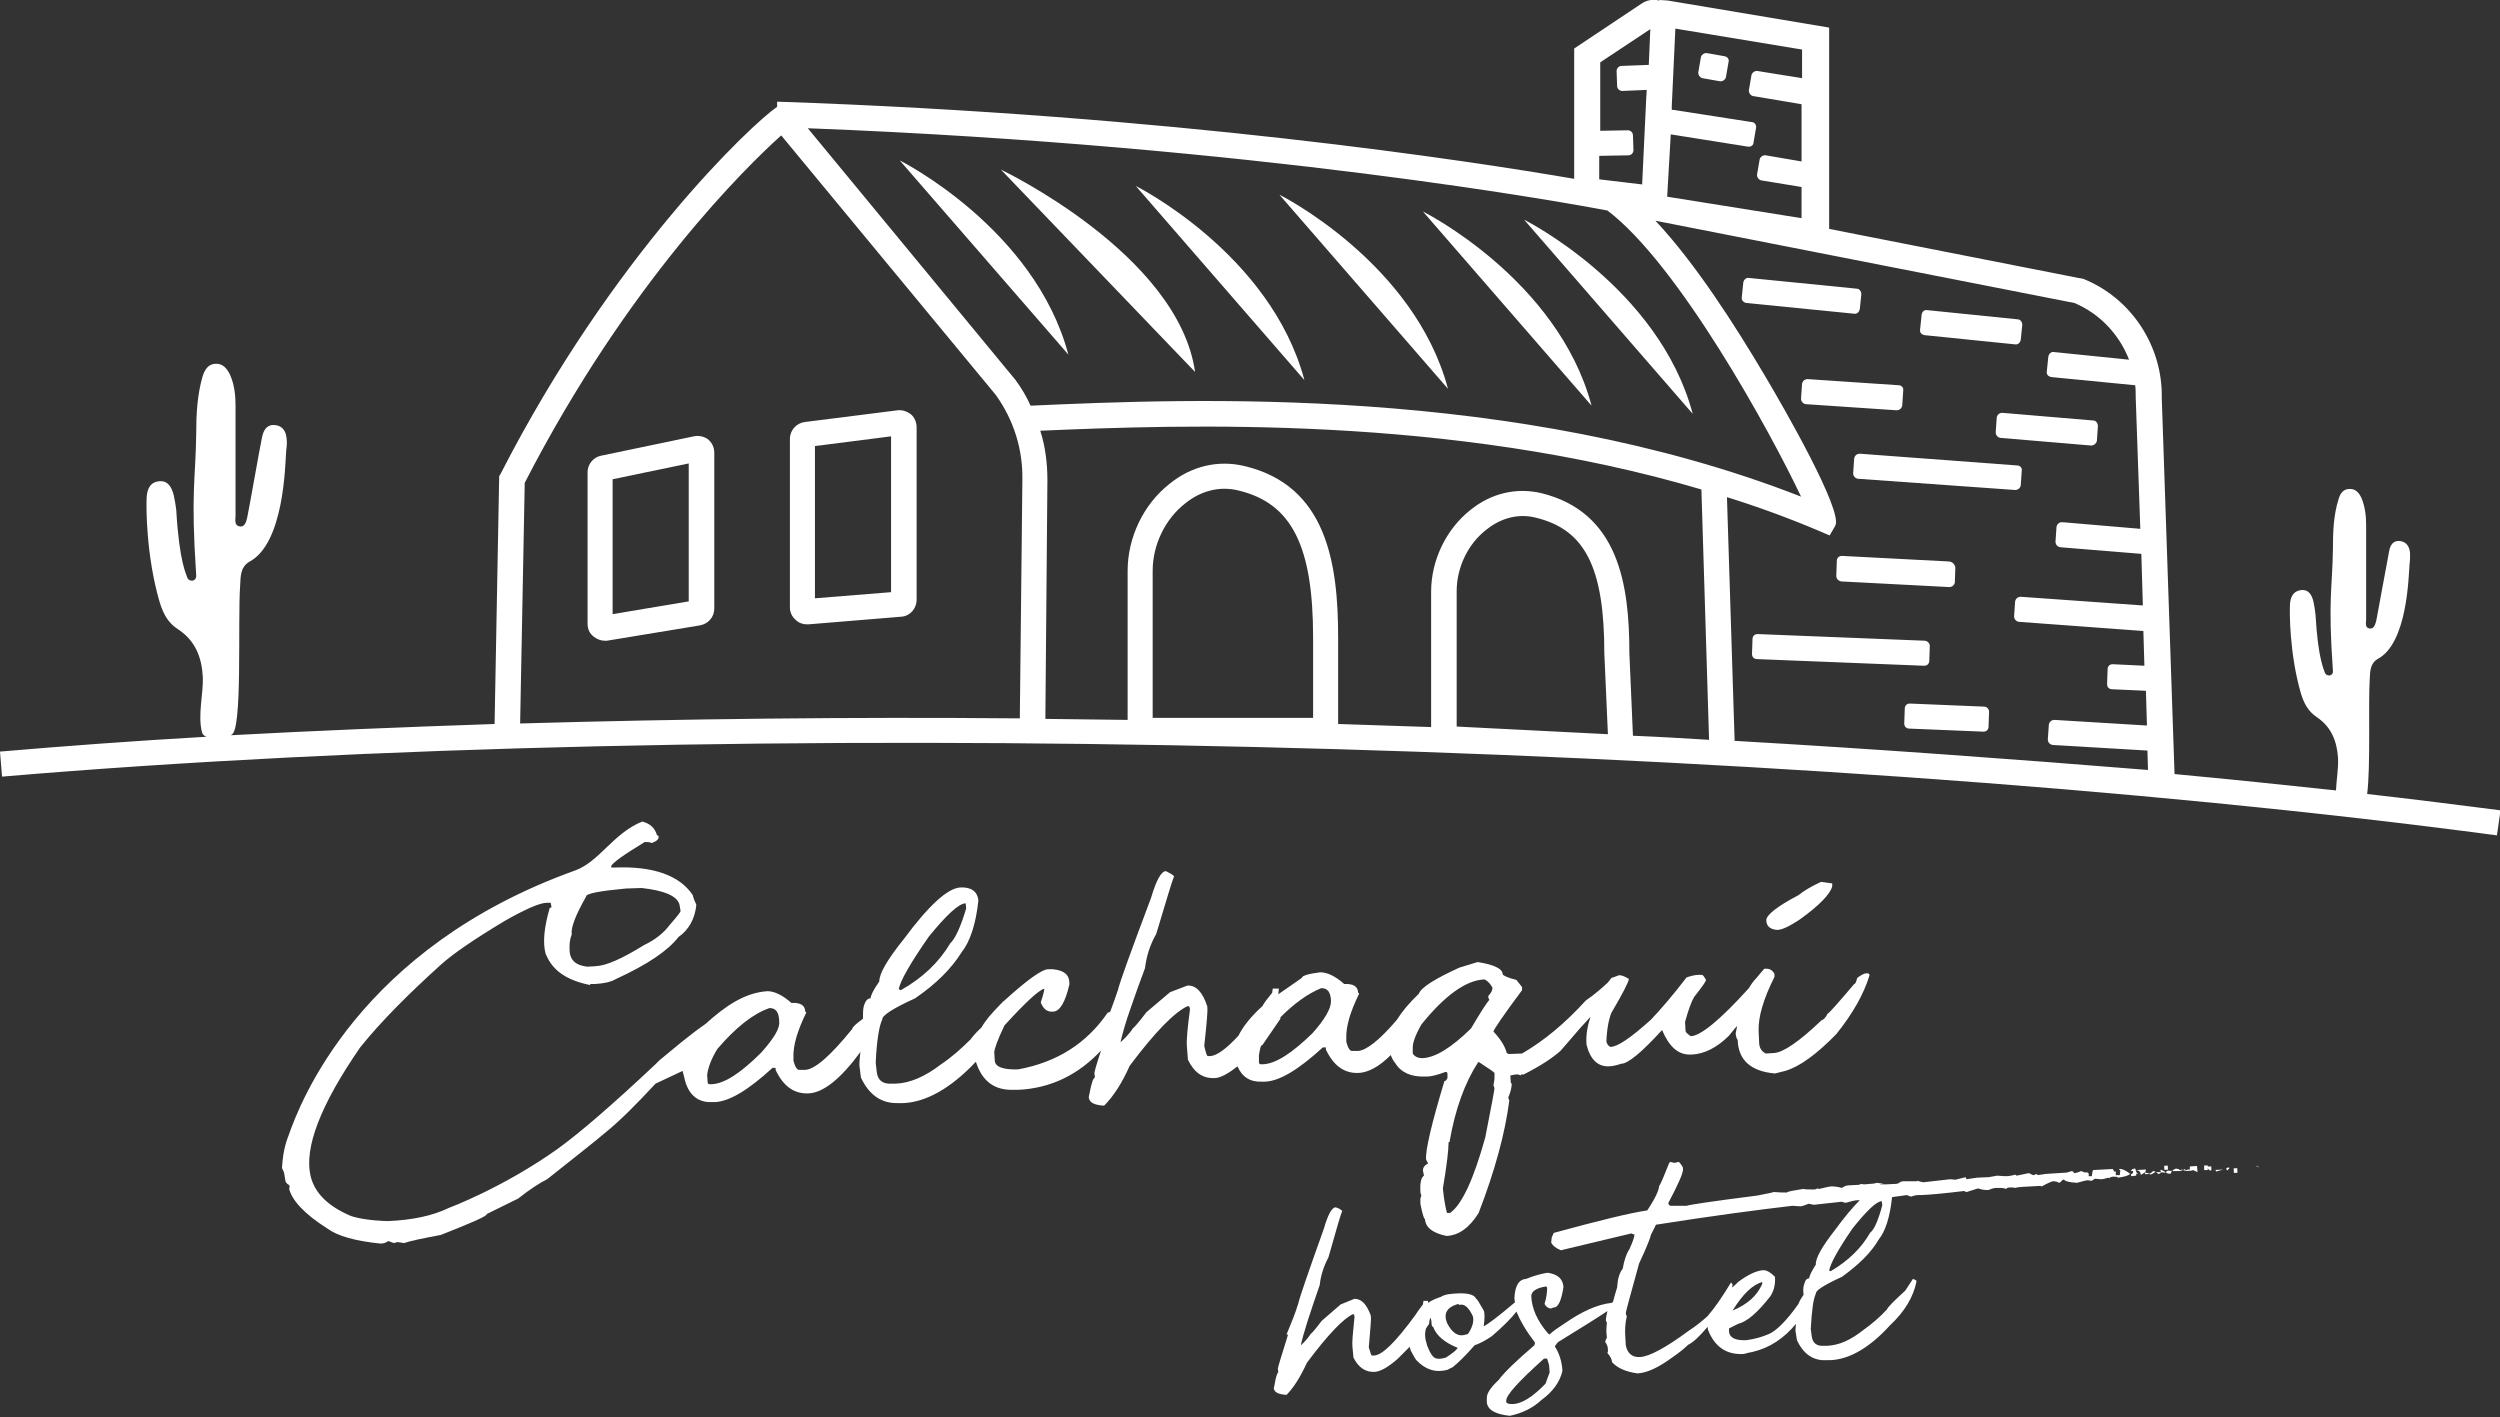 <?xml version="1.0" encoding="utf-8"?>
<!-- Generator: Adobe Illustrator 28.0.0, SVG Export Plug-In . SVG Version: 6.00 Build 0)  -->
<svg version="1.1" id="Layer_1" xmlns="http://www.w3.org/2000/svg" xmlns:xlink="http://www.w3.org/1999/xlink" x="0px" y="0px"
	 viewBox="0 0 489.3 277.4" style="enable-background:new 0 0 489.3 277.4;" xml:space="preserve">
<rect x="0" y="0" width="489.3" height="277.4" fill="#333333" stroke="none"/>
<style type="text/css">
	.st0{fill:#FFFFFF;}
</style>
<path class="st0" d="M441.5,228.2L441.5,228.2c0.2,0.1,0.3,0.1,0.4,0.1l0-0.1L441.5,228.2z"/>
<rect x="437.1" y="228.6" transform="matrix(0.999 -4.928001e-02 4.928001e-02 0.999 -10.755 21.837)" class="st0" width="0.7" height="0.9"/>
<rect x="423.5" y="228.1" transform="matrix(0.999 -4.949265e-02 4.949265e-02 0.999 -10.792 21.256)" class="st0" width="0.7" height="0.8"/>
<path class="st0" d="M435.9,229.1L435.9,229.1c0.3-0.3,0.4-0.4,0.4-0.4l0-0.2C435.7,228.5,435.6,228.7,435.9,229.1"/>
<path class="st0" d="M441.9,228.3L441.9,228.3l0.1,0.2C442.1,228.4,442,228.3,441.9,228.3"/>
<path class="st0" d="M430.1,229.4l-0.1-1.2l-1.4,0.1l0,0.6l-0.4,0c-0.4,0.2-0.6,0.2-0.7,0.2c-0.4-0.2-0.6-0.3-0.6-0.1
	c-0.5,0-0.6-0.1-0.3-0.2c-0.3,0-0.5,0-0.7-0.1c-0.7,0.3-1,0.6-1,1l-0.6,0c-0.9-0.6-1.4-0.8-1.4-0.7c-0.1,0-0.1,0-0.1-0.1l0,0.1
	l0.2,0.5l-0.5,0.3c-0.5-0.4-0.8-0.6-1.1-0.6c-0.4,0.4-0.7,0.6-1.1,0.6l-0.5,0l0.2-0.9l-1.9,0.1c0.6,0.1,0.8,0.3,0.9,0.9
	c-0.5,0-0.9-0.3-1-0.9l-0.6,0c0.2,0,0.4,0,0.6,0c0-0.1-0.1-0.2-0.1-0.3l-0.5,0.1l-0.4,0.4l0.5,0c0,0.4-0.1,0.6-0.5,0.6
	c-0.9-0.7-1.7-1.1-2.3-1l0.3,0.3c0,0.2-0.1,0.4-0.1,0.9l-0.8,0l0-0.1l0-0.6l-0.3,0l-0.3-0.5l-3.8,0.2c-0.1,0-0.2,0.4-0.3,1.2l-0.6,0
	l0-0.5l0,0c-0.2-0.3-0.4-0.3-0.7-0.2l-0.8-0.3c-0.6,0.3-1.1,0.4-1.4,0.4c0-0.2-0.1-0.3-0.4-0.4l-1,0.3l-3.2,0.2
	c-0.5,0-1.4,0.1-2.5,0.3c0-0.1-0.1-0.2-0.3-0.2c-0.2,0.1-0.4,0.2-0.6,0.2l-0.8-0.4l-2.4,0.5l-0.3-0.2c-0.5,0.2-1,0.2-1.4,0.3
	c-0.5,0-1.2,0-2.1-0.1l-1.7,0.3c0,0.1,0,0.2,0.1,0.2c0-0.1-0.1-0.2-0.3-0.2l-2.1,0.1l-2,0.3l-0.2-0.4l-2,0.5l-1-0.1l-5.3,0.6
	l-1.2-0.3l0,0.1c-0.2,0-1.2,0-2.7,0c-0.3,0-0.6,0.1-0.9,0.4c-0.2,0-0.3,0-0.3,0.1c-3.3,0.2-4.1,0.1-2.6-0.1c-0.5,0-0.9,0-1.3-0.1
	c-0.4,0.1-0.8,0.2-1.3,0.2l-1.1,0.1c-0.3,0-0.5,0-0.7-0.1c-0.2,0.1-0.4,0.2-0.6,0.2l-1.9,0.1c-0.4,0-0.9,0.2-1.3,0.5
	c-0.7-0.2-1.4-0.3-2-0.3c-0.4,0-1.2,0.2-2.5,0.5l-0.3-0.1c-0.2,0.1-0.4,0.2-0.6,0.2l-0.6,0c-0.5,0-1.1,0-1.6-0.1
	c-1.9,0.3-3,0.5-3.2,0.7c-0.7,0-1.5,0-2.5-0.1l-0.8,0.2l-2.5,0.5c-8.7,1.1-13.3,1.8-13.8,2L327,236c-0.2,0-0.4-0.2-0.5-0.5
	c2-3.8,3-6,2.9-6.8c0-0.3-0.3-0.7-0.8-1.3l-0.9,0.2l-0.8-0.2l-0.2,0.2c-1,2.5-1.6,4-2,4.6c0,0.7-0.7,2.3-2.3,4.7
	c-3.4,0.5-9.5,2-18.3,4.4l-0.4,0.9l-0.1,1c0.3,0.6,0.9,1.1,1.9,1.5l13.8-3.3c0.2,0.1,0.4,0.2,0.6,0.2c0,0.4-0.3,1.4-1,2.9
	c-0.6,0.9-1,2.1-1.3,3.8c-0.7,0.9-1,2.1-1.1,3.7c-0.3,1-0.6,1.9-0.8,2.8c-0.1,0.1-0.2,0.1-0.3,0.2c-2.8,0.3-5.8,1.7-9,3.9
	c-1.5,1-2.6,1.7-3.1,2.3L303,261c-2.1-2.4-3.2-4.9-3.3-7.3c0-0.9,0.9-1.6,2.8-1.9c0.2,0,0.3,0.1,0.3,0.3c0,0.8-0.1,1.8-0.5,3.1
	c0.3,0.6,0.8,0.9,1.3,0.9c0.2-0.1,0.4-0.2,0.5-0.2c0.9,0,1.5-1.4,1.9-4c-0.1-1.6-1.1-2.5-3.1-2.8c-1.3,0.2-2.7,0.6-4.2,1.2
	c-1.4,0.1-2.2,1.3-2.3,3.8c0,0.2,0.1,0.5,0.1,0.8c-3.4,2.9-5.5,4.4-6.1,4.7c0.2-1.6,0.2-2.6,0-3.1c-0.9-1.6-1.4-2.4-1.5-2.3
	c-0.4-1-2.2-1.3-5.4-0.9l-0.5,0.1c-0.6,0.2-0.9,0.3-0.9,0.4c-1,0.3-1.9,0.7-2.6,1.2l0-0.4l-0.9,0l-0.1,0.7c-0.7,0.9-1.2,1.6-1.5,2.1
	c-3.8,5.2-6.5,7.9-8.1,7.9l-0.4,0c-0.1,0-0.3-0.5-0.6-1.6c0.3-3.6,0.5-5.6,0.4-6l0-0.2c-0.8-2.2-1.8-3.3-3.2-3.3l-2.7,1.1l-3.7,3.2
	c-1.3,1.7-2,2.5-2.1,2.5c-0.7,1-1.3,1.7-2,2.3c0.5-2.4,1.8-6.3,3.7-11.8c0.2-1.9,0.8-3.7,1.7-5.4c1.5-5.3,2.4-8.4,2.7-9.1
	c-0.3-0.3-0.8-0.6-1.3-0.7c-0.7,0-1.5,1.4-2.3,4.2c-3,8.4-4.7,13.3-5,14.6c-0.5,1.7-1.3,3.7-2.3,6.1l0.3,0c-1.3,4.2-2,6.4-2,6.7
	l0.1,0.7c-0.2,0-0.5,0.9-0.8,2.7c0,0,0-0.1,0-0.1c0,0.1,0,0.3-0.1,0.5c0.1,0.8,0.9,1.2,2.5,1.3c1.4-1.4,2.7-3.5,4-6.3
	c4.1-5.5,7.1-8.6,9-9.5c0.2,0,0.3,0.2,0.3,0.6c-0.3,3-0.5,4.9-0.4,5.8l0.2,2.1c1,2,2.4,2.9,4.2,2.8c1.1-0.1,2.6-0.9,4.5-2.6l2.3-2.3
	c0.1,0.2,0.1,0.5,0.2,0.7c0.4,0.7,0.7,1.4,1.1,1.9c1.8,1.9,3.8,2.5,6.1,1.9c0.4-0.2,0.7-0.4,1-0.5c1-0.8,2.5-2.2,4.3-4.3
	c0.9-0.3,2.1-0.9,3.4-1.8c2.2-1.9,3.8-3.5,4.8-4.8c0.7,1.7,1.8,3.7,3.6,6l0,0.3l-0.1,0.3c-3.5,3-5.9,5.3-7,6.8
	c-1.6,1.5-2.3,2.6-2.3,3.5l0,0.8c0.1,1.5,1.6,2.4,4.5,2.7c2.4-0.5,4.5-1.5,6.2-3.1c2.2-1.6,3.6-3.5,4.1-5.7
	c-0.1-1.8-0.6-3.4-1.5-4.8l0.6-0.8c4.4-2.7,7.6-4.7,9.7-6.1c-0.1,0.6-0.3,1.2-0.3,1.8c0,0.1,0.1,0.3,0.2,0.5
	c-0.1,0.7-0.1,1.3-0.1,1.8l0.1,1.1l-0.3,0.6l0,0.3c0.3,0.4,0.5,0.9,0.5,1.4l0,0.4l-0.1,0.3c0.6,0.7,0.9,1.3,0.9,1.8
	c1.1,1.2,2.8,1.9,5,2.2c1.9-0.1,4.2-1.2,6.9-3.2c1.3-0.9,2.3-1.7,3-2.4c0.9-0.4,2.2-1.6,3.8-3.5l0.1,0.6c1.3,3.3,3.6,4.9,7,4.7
	c0.6-0.2,1.2-0.3,1.7-0.4c3.4-0.8,6.2-2.7,8.5-5.5c0,0.4-0.1,0.8-0.1,1.3l0.3,1.9c1.3,2.8,3.3,4.1,5.9,3.9l0.8,0
	c3.6-0.2,7.5-2.4,11.5-6.8c2.9-2.7,4.6-5.6,5.2-8.6c0-0.2-0.2-0.3-0.7-0.5l-1.5,2.3c-2.2,2-3.4,3.2-3.6,3.7c-1.4,1.5-2.9,2.8-4.6,4
	c-2.5,2-4.8,3-7.1,3.1l-0.6,0c-1.4,0.1-2.2-0.5-2.4-1.8l-0.2-1.5c0.2-3.6,0.5-5.9,1-6.9c-0.1-0.6,1.6-1.7,5.1-3.3
	c3.2-2.3,5.7-4.7,7.2-7.3c1.3-1.6,2.2-4.4,2.6-8.2c0,0,0-0.1,0-0.1l2.9-0.4l0.8,0.3c0.6-0.2,1-0.3,1.4-0.3l0.6,0
	c2.3-0.1,5.1-0.4,8.4-0.8c0.2,0.1,0.4,0.2,0.5,0.2l2.2-0.7c0.7,0.2,1.2,0.3,1.5,0.3l0.6,0c0.7-0.3,1.2-0.4,1.3-0.4l1,0
	c0.5,0,0.9,0.1,1.2,0.2c0-0.2,0.3-0.3,0.9-0.3c0.3,0,0.5,0,0.7,0.1c0.5-0.1,1-0.2,1.4-0.2l3.6-0.2l0.3,0.1c1.3-0.7,2-1,2.2-1l0.2,0
	c0.3,0,0.7,0.1,1,0.3c0.1,0,0.4-0.2,0.7-0.6l0.3,0c0.2,0.3,1,0.5,2.5,0.6c1.1-0.3,1.8-0.5,2.1-0.5l0.8,0.1l0.6-0.4l1.2,0.1
	c0.3,0,0.8-0.1,1.4-0.3c0.1,0,0.2,0.1,0.3,0.1l0.1-0.2c0.2,0,0.3-0.1,0.5-0.1c0.2,0,0.3,0,0.3,0c0.5,0,0.7,0,0.7,0.2
	c1.3-0.2,2.1-0.4,2.3-0.7l0.3,0l0,0.4l1-0.1c0-0.1,0-0.3,0-0.4l0.9,0.2c0.2,0,0.4-0.2,0.7-0.4c0.3,0,0.6,0.1,1,0.2
	c0,0.3,0.4,0.2,1.1-0.3l0.2,0c0.5,0,1,0,1.7,0.1l0.6-0.4c0.6,0.1,1.1,0.1,1.5,0.1l0.8,0c0.1,0,0.4-0.1,1.1-0.4l0,0.4l1.4-0.1l0-0.1
	c0,0,0.1,0,0.1,0L430.1,229.4z M283,265.7c-0.7,0.2-1.3,0.3-1.8,0.2c-0.7-0.1-1.3-1-1.9-2.6l-0.1-0.4c-0.3-0.9-0.4-1.9-0.1-2.9
	l0.6-0.9c0-0.3,0.1-0.5,0.1-0.8c0.1-0.1,0.1-0.3,0.2-0.4l0,0c0.1,0.3,0.2,0.8,0.2,1.4c0.1,0.3,0.2,0.4,0.3,0.4
	c0.6,1.7,2.3,3.1,4.8,4.1C285.1,264.2,284.4,264.8,283,265.7 M287.3,261.1l-0.4,0.1c-1.5,0.5-2.7-0.3-3.7-2.3c-0.7-1.8,0-3,1.9-3.6
	c0.3-0.1,0.4-0.1,0.5,0.1c1-0.3,1.9,0.5,2.7,2.3C288.5,258.8,288.1,259.9,287.3,261.1 M302.5,270.8c-2.5,2.6-4.7,4-6.5,4
	c-0.7,0-1.1-0.1-1.2-0.4l0-0.2c-0.1-1.1,2.4-3.8,7.4-8.3l0.6,0c0.2,0.7,0.4,1.2,0.4,1.4l0.1,1.3C302.8,270,302.5,270.7,302.5,270.8
	 M344.9,251.3c-1,2.3-2.9,4-5.8,5.2c2-3.2,3.9-5.1,5.9-5.6c-0.1,0-0.1,0.1-0.1,0.2L344.9,251.3z M346.2,261.1
	c-1.4,0.6-2.9,1-4.4,1.2c-2.2,0.1-3.3-0.5-3.4-1.7l0-0.6l1.8-0.9c1.7-0.4,3.8-2.2,6.3-5.4c0.7-1.1,1-2.3,0.9-3.8
	c-0.9-0.9-1.6-1.3-2.3-1.3c-1.3,0.1-2.9,0.8-4.9,2.3c-0.4,0.4-0.8,0.8-1.2,1.1c0-0.2,0.1-0.4,0.1-0.6l-0.3-0.4
	c-1.7,2.8-3.2,5-4.6,6.6c-1,0.9-2.2,1.9-3.6,2.8c-4.6,3.4-7.8,5.1-9.6,5.2c-1.5,0.1-2.5-0.7-2.8-2.3l-0.1-1.7c-0.1-1.4,0-2.7,0.3-4
	c-0.1-0.2-0.2-0.4-0.2-0.6c0-0.3,0.9-3.5,2.6-9.7c1.6-3.4,2.3-5.3,2.3-5.6c0.7-1.3,1-2,1-2c10.8-1.7,19.8-2.9,26.7-3.7l1.6,0.1
	c0.3,0,0.8-0.2,1.6-0.5l1,0.2l5.5-0.6c0.2,0.1,0.5,0.2,0.8,0.2c1-0.3,1.8-0.5,2.4-0.5l0.3,0c-1.4,1.4-3,3.3-4.9,5.9
	c-2.5,3.2-3.8,5.5-3.7,6.7c-0.9,1.4-1.3,2.3-1.3,2.7c-0.5,0-0.8,0.4-1,1.2c-0.2,0.5-0.2,1.3-0.1,2c-0.4,0.6-0.8,1.2-1,1.8
	C349.6,258.6,347.6,260.5,346.2,261.1 M366,241.3c-1.7,3-4.3,5.5-7.7,7.5l-0.3-0.1c0.2-1.3,1.7-4.1,4.6-8.3c2.8-3.5,4.7-5.3,5.7-5.3
	l0.1,0.8C367.6,238.9,366.8,240.7,366,241.3"/>
<path class="st0" d="M418.1,229c0,0-0.1,0-0.2,0c0,0,0,0,0,0L418.1,229z"/>
<path class="st0" d="M432.1,228.3l0-0.2l-0.7,0l0,0.9l0.7,0l0-0.4c0.1,0.3,0.3,0.5,0.7,0.5l0-0.8L432.1,228.3z"/>
<path class="st0" d="M433.6,229c0.1,0,0.1,0.1,0.1,0.3l1.4-0.4l-1.9,0.1L433.6,229z"/>
<path class="st0" d="M133.6,209.6l0.5,2c0.8,2.8,2.6,4.2,5.2,4.1l0.6,0c2.8-0.1,6.5-2.3,11.3-6.7l0.6,0l0,0.4
	c1.5,3.2,3.6,4.7,6.4,4.6c2.9-0.1,6.3-2.8,10.2-8.1c-0.1,0.8-0.2,1.7-0.2,2.6l0.3,2.4c1.6,3.4,4,5.1,7.3,5l1,0
	c4.4-0.2,9.2-2.8,14.2-8.1v0c1.2,3.8,3.6,5.6,7.3,5.5l1,0c6.3-0.3,11.7-2.9,16.2-7.7c-0.9,2.7-1.3,4.2-1.3,4.4l0.1,0.9
	c-0.3,0-0.7,1.1-1.1,3.3c0,0,0,0,0,0c0,0.1-0.1,0.3-0.1,0.6c0.1,1,1.1,1.5,3,1.6c1.8-1.8,3.5-4.4,5-7.8c5.1-6.8,8.9-10.6,11.4-11.7
	c0.2,0,0.4,0.2,0.4,0.7c-0.5,3.7-0.7,6.1-0.6,7.2l0.2,2.6c1.2,2.5,2.9,3.7,5.2,3.6c1.1,0,2.6-0.8,4.5-2.3c0.9,2.1,2.5,3.1,4.8,3
	l0.6,0c2.8-0.1,6.5-2.3,11.3-6.7l0.6,0l0,0.4c1.5,3.2,3.6,4.7,6.4,4.6c1.9-0.1,4-1.2,6.3-3.5c0.2,0.5,0.4,1,0.9,1.6
	c1.1,1.8,3.1,2.7,5.8,2.6l0.4,0c0.8,0,2-0.3,3.6-0.9c0.3,0,0.4,0.1,0.4,0.4l0,0.8c-0.2,0.4-0.4,0.6-0.6,0.6
	c-2.5,8.3-3.7,13.4-3.6,15.3l0.4,0.8c-0.7,0.4-1,0.8-1,1.4l0.2,1c-0.5,0.3-0.8,1.3-0.7,3.1c0,0.3,0.1,0.6,0.2,0.8
	c-0.1,0.2-0.2,0.5-0.2,0.8l0,0.8c0.4,2,0.7,3,0.9,3c0.1,1.6,1.4,2.7,4.2,3.3c2.4-0.1,4.5-1.6,6.3-4.5c3.2-8.3,5.2-15.7,6-22
	c-0.1-0.3-0.2-0.5-0.2-0.6c0.3-0.7,0.6-1.5,0.7-2.7c-0.1,0-0.2-0.1-0.2-0.2l-0.1-1.4l1-0.2l0.6,0l0.4,0.2c0-0.1,0.1-0.2,0.2-0.2
	l0.4,0c3.2-1.6,5.6-3.2,7.2-4.6c2.3-2.6,3.9-4.6,5-5.7c0.3-0.3,0.6-0.7,0.9-1c-0.6,1.8-0.9,3.5-0.8,5.2l0,0.2
	c0.7,2.9,2.2,4.4,4.4,4.3c0.7,0,1.5-0.2,2.4-0.5c1.3,0,4-2.2,8-6.6c1.4,3.3,3.2,4.9,5.6,4.8l0.2,0c2.4-0.1,4.9-1.3,7.3-3.7
	c0.6-0.7,1-1.3,1.6-1.9c-0.1,0.5-0.2,1-0.3,1.5c0.1,0.8,0.3,1.2,0.4,1.2c0.1,4,2.6,6.2,7.3,6.6l2-0.5c2.8-0.8,6.2-3.3,10-7.2
	c3.3-4.1,5.4-7.9,6.5-11.5c0-0.2-0.1-0.4-0.4-0.4l-0.2,0c-0.4,0-1,0.3-1.8,0.9c-0.2,0.8-0.4,1.2-0.6,1.2c-3.3,3.9-5,5.8-5.2,5.8
	c-0.4,0.8-0.8,1.2-1.2,1.3c-4.4,4.2-7.5,6.3-9.3,6.4l-1.6,0.1c-0.8-0.4-1.3-1.1-1.3-2.2l-0.1-2.2c-0.1-2.7,0.9-6.2,3.1-10.6l0-0.6
	c-0.4-0.7-0.9-1-1.6-1l-0.4,0l-1.6,1.9c-0.5,0.5-1,1.2-1.4,1.9c-5.6,6.2-9.5,9.4-11.4,9.4c-0.7-0.5-1-0.8-1-1l-0.1-1.8
	c0.7-2.5,1.3-4.1,1.8-4.9c1.5-1.9,2.3-3,2.3-3.3c-0.4-0.7-0.6-1-0.8-1l-0.6,0c-0.7,0-1.5,0.2-2.4,0.5c-2.6,3.4-5,6.2-7,8.3
	c-3.9,3.5-6.5,5.3-7.9,5.3c-0.3-0.1-0.6-0.4-0.8-1c0.1-2.6,0.5-4.5,1-5.7c2.3-3.9,3.4-6.1,3.4-6.6c-0.8-0.5-1.5-0.8-2-0.7
	c-0.7,0.3-1.1,0.4-1.4,0.5c-0.2,0.3-0.5,0.6-0.7,0.9c-1.4,1.3-2.8,2.5-4.3,3.5c-4.1,4.5-8.2,7.9-12.5,10.4l-2.6,0.1l-0.4-0.2
	c-0.3-1.2-1.1-2.6-2.6-4.2c0-0.3,1.8-3,5.6-8.1l0-0.6l-1.1-1.4c-1.6-0.4-2.5-0.8-2.7-1.1c0-1.1-1.7-1.9-4.9-2.4l-3.6,1.1
	c-4.8,2.2-7.5,3.9-7.9,5.1c-1.9,1.8-3.3,3.5-4.3,5.1c-3.4,4-6,6-7.6,6.1l-1.2,0c-0.4,0-0.8-0.6-1.1-1.8l0-0.6
	c-0.1-2.4,0.8-5.3,2.5-8.8c0-0.1-0.1-0.2-0.2-0.2c0-1.2-0.9-1.8-2.7-1.7c-1.8-1.6-3.4-2.3-4.7-2.3c-2.4,0.3-3.6,0.7-3.6,1.1
	l-4.6,3.2l0.1-1.1l-1.2,0l-0.1,0.8c-0.9,1.1-1.6,2-1.9,2.6c0,0-0.1,0.1-0.1,0.1c-2.2,2-3.7,3.9-4.6,5.7c-2.4,2.6-4.2,3.9-5.5,4
	l-0.5,0c-0.2,0-0.4-0.7-0.7-2c0.5-4.5,0.7-7,0.6-7.5l0-0.2c-0.9-2.8-2.2-4.2-3.9-4.1l-3.4,1.3l-4.6,3.9c-1.6,2.1-2.5,3.1-2.6,3.1
	c-0.8,1.2-1.7,2.1-2.5,2.8c0.4-1.7,1-3.9,2-6.7c0,0,0,0,0,0l0,0c0.8-2.3,1.7-4.9,2.8-7.8c0.3-2.4,1-4.6,2.2-6.7
	c2-6.6,3.1-10.4,3.5-11.3c-0.4-0.4-1-0.7-1.6-1c-0.9,0-1.9,1.8-2.9,5.2c-3.9,10.4-6.1,16.4-6.5,18.1c-0.4,1.2-0.9,2.6-1.5,4.2
	c-0.2,0.1-0.3,0.2-0.5,0.2c-4.1,6-9.9,9.7-17.5,11.1c-3,0.1-4.6-0.5-4.6-1.8l-0.1-1.5c0-0.6,0.6-2.4,2-5.3c4.1-4.5,6.7-6.9,7.8-7.2
	c0,0.3-0.2,1.2-0.7,2.7c0.5,1.3,1.3,1.9,2.4,1.8c1.3,0,2.4-1.8,3.2-5.3l0-0.5c-0.1-1.5-1.1-2.3-3.3-2.5l-0.8,0
	c-1.3,0-4.3,2.2-8.8,6.3c0,0,0,0-0.1,0l-0.2,0.3c-0.2,0.2-0.4,0.3-0.5,0.5c-1.5,1.5-2.7,2.9-3.5,4.3c-1.2,1.1-1.9,2-2.1,2.3
	c-1.8,1.8-3.7,3.5-5.8,4.9c-3.1,2.4-6.1,3.7-8.9,3.8l-0.8,0c-1.8,0.1-2.7-0.7-2.9-2.3l-0.2-1.8c0.2-4.5,0.7-7.3,1.3-8.5
	c-0.1-0.7,2-2.1,6.4-4.1c4.1-2.8,7.1-5.8,9.1-9c1.6-2,2.8-5.4,3.3-10.2c-0.2-1.7-1.4-2.6-3.5-2.5c-2.5,0.1-6.2,3.5-11.1,10.1
	c-3.2,4-4.8,6.7-4.8,8.3c-1.2,1.7-1.7,2.8-1.7,3.3c-0.6,0-1,0.5-1.3,1.4c-0.2,0.7-0.2,1.6-0.2,2.6c-1.4,1-2.1,1.7-2.1,2
	c-4.3,5.3-7.3,7.9-9.2,8l-1.2,0c-0.4,0-0.8-0.6-1.1-1.8l0-0.6c-0.1-2.4,0.8-5.3,2.5-8.8c0-0.1-0.1-0.2-0.2-0.2
	c0-1.2-0.9-1.8-2.7-1.7c-1.8-1.6-3.4-2.3-4.7-2.3c-4.4,0.3-8.1,2.8-12.1,6.4c-3.3,2.3-6.2,4.8-9,7.1l-0.8,0.8
	c-8.5,8-14.9,13.5-19.2,16.6c-10.7,7.6-21.2,11.5-21.2,11.5c-3.3,1.6-7.3,2.4-12,2.6c-3.3-0.1-5.7-0.5-7.2-1
	c-4.5-1.9-7.1-4.5-7.9-7.8c-1.3-5.5,1.9-13.9,9.7-25.2c4.1-5.1,9.4-10.4,15.7-16.1c2.3-2.1,6.5-5,12.5-8.6c4.2-2.4,7-3.6,8.3-3.6
	l0.8,0l0.1,0.6c0.1,0.3,0,0.4-0.3,0.4c-1.1,3.8-1.4,6.8-0.8,9c1,2.3,2.8,4.9,8.7,6.1c0-0.1,0-0.2,0.1-0.2l0.8,0
	c1.8-0.1,3.2-0.4,4.2-1c6.1-2.8,10.1-5.5,12.2-8.2c2-1.4,3.2-3.5,3.5-6.3c-0.3-0.7-0.6-1.3-0.7-1.9c-2.6-3.9-7.8-5.7-15.3-5.4
	l-0.6,0l-0.1-0.2c0.2-0.7,2.5-2.3,6.6-4.8c0.4,0,0.9,0,1.4,0.2c1-0.4,1.4-0.8,1.3-1.3c0-0.1-0.1-0.2-0.3-0.2
	c-0.4-1.4-1.3-2.3-2.9-2.7c-5.7,2.3-8.4,7.9-13.2,9.6c-42.3,15.2-53.8,45.5-56,51.8c-0.3,0.8-1.1,2.7-1.3,6.4l0.4,0.9l0.3,1.8
	c0.3,0.4,0.5,0.6,0.7,0.6c0.1,0.3,0.1,0.5,0,0.8c0.6,2.3,3,4.9,7.4,7.7c2,1.5,5.5,2.5,10.5,3c0.6,0,1.1-0.2,1.5-0.5l1.1,0.4l0.7-0.2
	l1.3,0.2c1.1-0.4,3.5-0.9,7.2-1.6c6.1-2.4,9.1-3.7,9-4.1l6.1-3c2.4-1.9,4.3-3.1,5.7-3.8c5-4,8.9-7,11.6-9.3c2.7-2.2,5.9-5.4,9.6-9.4
	L133.6,209.6z M292.5,210l0,1.2l-0.2,1.2c0.1,0.3,0.2,0.5,0.2,0.6c0,0.3-0.6,3.5-1.8,9.6c-2.3,8.3-4.6,13.2-6.9,14.8l-0.6,0
	c-0.3-1.1-0.6-2.7-0.8-4.8c0.8-4.7,1.1-7.6,1.1-8.7l0-0.2c0-0.1,0.1-0.2,0.2-0.2c1.1-6.4,3-11.6,5.6-15.6l0.2,0
	C291.5,209.2,292.5,209.9,292.5,210 M290.4,191.7l0.2,0c0.7,0.4,1.2,1,1.5,1.6c0,0.5-0.2,1-0.8,1.6l0,0.4l0.2,0.4
	c-0.5,0.5-1.7,2.4-3.6,5.6c-3.9,3.8-7,5.7-9.5,5.8c-0.9,0-1.5-0.3-1.9-0.9l0-1.2c0-0.9,0.5-2.4,1.7-4.5
	C282.8,194.8,286.9,191.9,290.4,191.7 M181.8,183.3c3.5-4.3,5.9-6.5,7.2-6.5l0.1,1c-1.1,3.7-2.2,6-3.1,6.8c-2.2,3.7-5.4,6.8-9.7,9.2
	l-0.4-0.2C176.2,192,178.1,188.6,181.8,183.3 M111.9,182.9c-0.2-1.3,0.7-3.7,2.8-7.4c-0.1-0.6,2.5-1.1,7.8-1.6l3.1-0.1
	c4.5,0.5,7,1.6,7.4,3.3l0.2,1.2c0,0.2-0.7,1.1-2.1,2.7c-1.2,1.6-2.8,2.9-5.1,4c-4.2,2.6-7.3,4-9.4,4.1l-1.6,0.1
	c-1.9-0.2-3-0.9-3.4-2.3l-0.1-0.6C111.4,184.9,111.5,183.9,111.9,182.9 M149,206c-4,4-7.2,6.1-9.7,6.2l-0.4,0
	c-0.2,0-0.4-0.1-0.4-0.4l-0.1-1.4c0.2-1.6,0.9-3.3,2-5.1c3.6-4.2,7-6.9,10.2-8c1.2,0,1.8,0.7,1.9,2.4l0,0.2
	C152.7,201.2,151.5,203.2,149,206 M247.2,208.3l-0.4,0c-0.2,0-0.4-0.1-0.4-0.4l0-1.4c0.1-0.6,0.2-1.2,0.4-1.8l0.3-0.2l3.5-5.1
	c0-0.1,0-0.2,0-0.3c2.8-2.8,5.5-4.7,8-5.7c1.2,0,1.8,0.7,1.9,2.4l0,0.2c0,1.4-1.2,3.5-3.6,6.2C252.9,206.1,249.7,208.2,247.2,208.3"
	/>
<path class="st0" d="M347.8,182c1,0,2.4-0.7,4.4-2c3.9-2.8,6-5,6.4-6.5l0-0.6c-0.1,0-0.8-0.1-2.2-0.3c-1.9,0.9-3.3,1.7-4.4,2.6
	c-4.2,2.2-6.3,3.9-6.3,4.9C345.7,181.2,346.4,181.9,347.8,182"/>
<path class="st0" d="M388.3,138.3l-14.5-0.6c-0.6,0-1,0.4-1,1l-0.1,2.9c0,0.6,0.4,1,1,1l14.5,0.6c0.6,0,1-0.4,1-1l0.1-2.9
	C389.3,138.8,388.9,138.3,388.3,138.3"/>
<path class="st0" d="M381.6,109.9l-21.1-1.1c-0.6,0-1,0.4-1,1l-0.1,2.9c0,0.6,0.4,1,1,1.1l21.1,1.1c0.6,0,1-0.4,1.1-0.9l0.1-2.9
	C382.6,110.4,382.1,110,381.6,109.9"/>
<path class="st0" d="M394.9,62.5l-17.7-1.8c-0.6-0.1-1,0.3-1.1,0.9l-0.3,2.9c-0.1,0.6,0.3,1,0.9,1.1l17.7,1.8c0.5,0.1,1-0.3,1.1-0.9
	l0.3-2.9C395.8,63,395.4,62.5,394.9,62.5"/>
<path class="st0" d="M409.7,82.3l-17.8-1.5c-0.6,0-1,0.4-1.1,0.9l-0.2,2.9c0,0.6,0.4,1,0.9,1.1l17.8,1.5c0.5,0,1-0.4,1.1-0.9
	l0.2-2.9C410.6,82.8,410.2,82.3,409.7,82.3"/>
<path class="st0" d="M371.6,75.4l-17.8-1.2c-0.6,0-1,0.4-1.1,0.9l-0.2,2.9c0,0.6,0.4,1,0.9,1.1l17.8,1.2c0.6,0,1-0.4,1.1-0.9
	l0.2-2.9C372.6,75.9,372.2,75.4,371.6,75.4"/>
<path class="st0" d="M363.4,56.5l-21.1-2.1c-0.5-0.1-1,0.3-1.1,0.9l-0.3,2.9c-0.1,0.5,0.3,1,0.9,1.1l21.1,2.1c0.6,0.1,1-0.4,1.1-0.9
	l0.3-2.9C364.3,57,363.9,56.5,363.4,56.5"/>
<path class="st0" d="M376.7,125.4l-32.7-1.3c-0.6,0-1,0.4-1,1l-0.1,2.9c0,0.6,0.4,1,1,1l32.7,1.3c0.6,0,1-0.4,1-1l0.1-2.9
	C377.7,125.9,377.2,125.4,376.7,125.4"/>
<path class="st0" d="M394.8,91.1L364,88.8c-0.6,0-1,0.4-1.1,0.9l-0.2,2.9c0,0.6,0.4,1,0.9,1.1l30.8,2.2c0.6,0,1-0.4,1.1-0.9l0.2-2.9
	C395.8,91.6,395.4,91.1,394.8,91.1"/>
<path class="st0" d="M337.5,11l-3.4-0.6c-0.5-0.1-1.1,0.3-1.2,0.8l-0.5,2.9c-0.1,0.5,0.3,1.1,0.8,1.2l3.4,0.6
	c0.5,0.1,1.1-0.3,1.2-0.8l0.5-2.9C338.5,11.6,338.1,11.1,337.5,11"/>
<path class="st0" d="M463.3,155.4c0.7-5.5,0.2-17.7,0.5-22.4c0.1-1.5,0-3,1.5-4c5.9-3,6.1-16.2,6.3-18.6c0.1-0.7,0.1-1.4,0.1-2.1
	c-0.1-1.2-0.6-2.2-1.9-2.4c-1.4-0.2-2,0.8-2.2,2c-0.5,2.5-2.1,11.5-2.5,13.5c-0.2,0.7-0.4,1.8-1.4,1.6c-0.9-0.2-0.6-1.2-0.6-1.8
	c0-6.2,0-12.3,0-18.4c0-1.8-0.2-3.6-0.9-5.3c-0.5-1.1-1.2-1.9-2.5-1.8c-1.2,0.1-1.7,1-2,2c-1,3.2-1.1,6.5-1.1,9.8
	c-0.1,7.6-1,9.7,0,23.8c0.1,1.1-1.3,1.2-1.6,0.3c-0.1-0.5-1.3-2.4-1.8-11.2c-0.1-0.9-0.2-1.7-0.4-2.6c-0.3-1.3-0.9-2.5-2.5-2.3
	c-1.5,0.2-2,1.4-2.1,2.7c-0.1,1.7-0.1,9.7,2.1,17.4c0.6,2,1.4,3.6,3.2,4.8c2.8,1.9,3.9,4.7,4.1,8c0.1,1.9-0.3,4.1-0.4,6.3
	c-10.3-1.1-20.9-2.2-31.6-3.2l-2.5-73.6c0.2-10.1-5.9-19.5-15.3-23.3l-49.8-9.8V5.4l-31.6-5.3L324.8,0l-0.1,0.1
	c-1.1-0.3-2.4-0.1-3.4,0.6l-13.2,8.8V35c-20.4-3.5-78.6-12.5-156-15.1l0,1C147,24.4,119.8,50.1,98,92.7l-0.3,0.5l-0.9,48.5
	c-17.7,0.6-34.9,1.3-51.6,2.2c0,0,0.1-0.1,0.1-0.1c2.2-0.7,1.2-22.2,1.7-29.2c0.1-1.7,0-3.5,1.7-4.6c6.9-3.5,7.1-18.9,7.3-21.6
	c0.1-0.8,0.2-1.7,0.1-2.5c-0.1-1.4-0.7-2.5-2.2-2.7c-1.6-0.2-2.3,0.9-2.6,2.3c-0.6,2.9-2.4,13.3-2.9,15.7c-0.2,0.9-0.5,2.1-1.6,1.8
	c-1-0.2-0.7-1.4-0.7-2.1c0-7.1,0-14.3,0-21.4c0-2.1-0.2-4.2-1.1-6.2c-0.6-1.2-1.4-2.2-2.9-2.1c-1.4,0.1-2,1.2-2.4,2.3
	c-1.1,3.7-1.3,7.6-1.3,11.4c-0.1,8.9-1.1,11.3,0,27.7c0.1,1.3-1.5,1.4-1.8,0.3c-0.1-0.5-1.5-2.7-2.1-13c-0.1-1-0.3-2-0.5-3
	c-0.4-1.5-1.1-2.9-2.9-2.7c-1.8,0.2-2.3,1.6-2.4,3.2c-0.1,1.9-0.1,11.3,2.5,20.3c0.7,2.3,1.6,4.2,3.7,5.5c3.3,2.2,4.6,5.4,4.8,9.4
	c0.1,3.2-1,7.3-0.2,10.6c0.1,0.5,0.4,0.8,0.9,1C26.3,145,12.9,146,0,147.1l0.4,4.9c142.6-12.1,348-7.2,488.3,11.5l0.7-4.9
	C480.9,157.5,472.1,156.4,463.3,155.4 M327,26.3l15.1,2.4c0.6,0.1,1.1-0.3,1.1-0.8l0.5-2.9c0.1-0.5-0.3-1.1-0.8-1.1l-15.4-2.4
	c-0.1,0-0.2,0-0.3,0l0-0.8l0.7-15.1l24.8,4.1v5.6l-8.7-1.4c-0.5-0.1-1.1,0.3-1.2,0.8l-0.5,2.9c-0.1,0.5,0.3,1.1,0.8,1.2l9.5,1.6
	v11.2l-7-1.2c-0.5-0.1-1.1,0.3-1.2,0.8l-0.5,2.9c-0.1,0.5,0.3,1.1,0.8,1.2l7.9,1.3v6.1l-26.3-4.2L327,26.3z M313.1,30.5l5.6-0.1
	c0.6,0,1-0.5,1-1l-0.1-2.9c0-0.6-0.5-1-1-1l-5.4,0.1V12.2l9.8-6.5l-0.3,7l-5.3,0.2c-0.6,0-1,0.5-1,1l0.1,2.9c0,0.6,0.5,1,1,1
	l4.8-0.2l-0.1,1.6l-0.8,16.9l-8.4-1V30.5z M199.6,140.6c-33.3-0.3-66.2,0.1-97.8,1l0.9-47.1c20.2-39.3,43.6-62.1,50.2-68l42,50.8
	c3.5,4.9,5.3,10.6,5.2,16.6L199.6,140.6z M198.7,74.3l-40.6-49.2c88.3,3.4,150.1,14.9,156.5,16.1c13.9,10.5,31.9,43.3,37.9,56
	c-56-21.9-119.6-19.2-150.8-17.8C200.9,77.6,199.9,75.9,198.7,74.3 M257,140.5h-31.4v-28.8c0-5,2.4-10.1,6.4-13.2
	c3.1-2.5,6.8-3.4,10.4-2.5c10.4,2.5,14.6,10.8,14.6,28.8V140.5z M285.1,142.2v-26.5c0-4.6,2.2-9.3,5.9-12.1c2.9-2.3,6.3-3.1,9.5-2.3
	c9.7,2.3,13.5,9.7,13.5,26.6l0.7,15.8L285.1,142.2z M319.6,144l-0.7-16.2c0-13.4-2.1-27.6-17.3-31.3c-4.8-1.1-9.7,0-13.8,3.3
	c-4.8,3.8-7.7,9.9-7.7,16v26.5c-6-0.2-12.1-0.4-18.2-0.6v-16.9c0-14.5-2.2-29.8-18.4-33.6c-5.1-1.2-10.3,0-14.6,3.5
	c-5.1,4-8.2,10.5-8.2,17v29.2c-5.4-0.1-10.8-0.1-16.1-0.2l0.4-46.7c0-3.3-0.4-6.6-1.4-9.7c28-1.2,80.1-3.1,129.4,11.5l1.5,49
	C329.6,144.5,324.6,144.2,319.6,144 M339.5,145L338,97.3c6.1,1.9,12.1,4.1,18,6.6l2.1,0.9l1.1-1.9c1.6-2.8-10.1-23.2-13.8-29.4
	c-5.8-9.8-13.6-22-21.4-30.3l82,16.1c5,2.1,8.8,6.2,10.7,11.1l-14.7-1.5c-0.5-0.1-1,0.3-1.1,0.9l-0.3,2.9c-0.1,0.6,0.3,1,0.9,1.1
	l16.4,1.6c0.1,0.8,0.1,1.6,0.1,2.4l0.9,25.7l-15.3-1.3c-0.6,0-1,0.4-1.1,0.9l-0.2,2.9c0,0.6,0.4,1,0.9,1.1l15.9,1.3l0.3,10.1
	l-23.9-1.7c-0.6,0-1,0.4-1.1,0.9l-0.2,2.9c0,0.6,0.4,1,0.9,1.1l24.4,1.8l0.2,6.8l-6.2-0.3c-0.6,0-1,0.4-1,1l-0.1,2.9
	c0,0.6,0.4,1,1,1l6.6,0.3l0.2,6.8l-18.1-1.1c-0.6,0-1,0.4-1.1,0.9l-0.2,2.9c0,0.6,0.4,1,0.9,1.1l18.6,1.1l0.1,3.8
	C394.4,148.6,367.3,146.6,339.5,145"/>
<path class="st0" d="M135.8,85.4l-18.2,3.8c-1.5,0.3-2.6,1.7-2.6,3.2v29.7c0,1,0.4,1.9,1.2,2.5c0.6,0.5,1.4,0.8,2.1,0.8
	c0.2,0,0.4,0,0.5,0l18.2-3c1.6-0.3,2.8-1.6,2.8-3.3V88.6c0-1-0.4-1.9-1.2-2.6C137.8,85.4,136.7,85.2,135.8,85.4 M134.8,117.7
	l-14.9,2.5V93.8l14.9-3.1V117.7z"/>
<path class="st0" d="M175.7,80.3l-18.2,2.3l0,0c-1.6,0.2-2.9,1.6-2.9,3.3v33c0,0.9,0.4,1.8,1.1,2.4c0.6,0.6,1.4,0.9,2.2,0.9
	c0.1,0,0.2,0,0.3,0l18.2-1.5c1.7-0.1,3-1.6,3-3.3V83.6c0-0.9-0.4-1.9-1.1-2.5C177.5,80.5,176.6,80.2,175.7,80.3 M174.4,115.9
	l-14.9,1.2V87.3l14.9-1.9V115.9z"/>
<path class="st0" d="M209.1,69.4c-6.6-24.8-33-38-33-38L209.1,69.4z"/>
<path class="st0" d="M255.3,74.4c-6.6-24.8-33-38-33-38L255.3,74.4z"/>
<path class="st0" d="M283.4,76.1c-6.6-24.8-33-38-33-38L283.4,76.1z"/>
<path class="st0" d="M311.5,79.4c-6.6-24.8-33-38-33-38L311.5,79.4z"/>
<path class="st0" d="M331.3,81c-6.6-24.8-33-38-33-38L331.3,81z"/>
<path class="st0" d="M233.9,72.8c-3.3-23.1-38-39.6-38-39.6L233.9,72.8z"/>
</svg>
